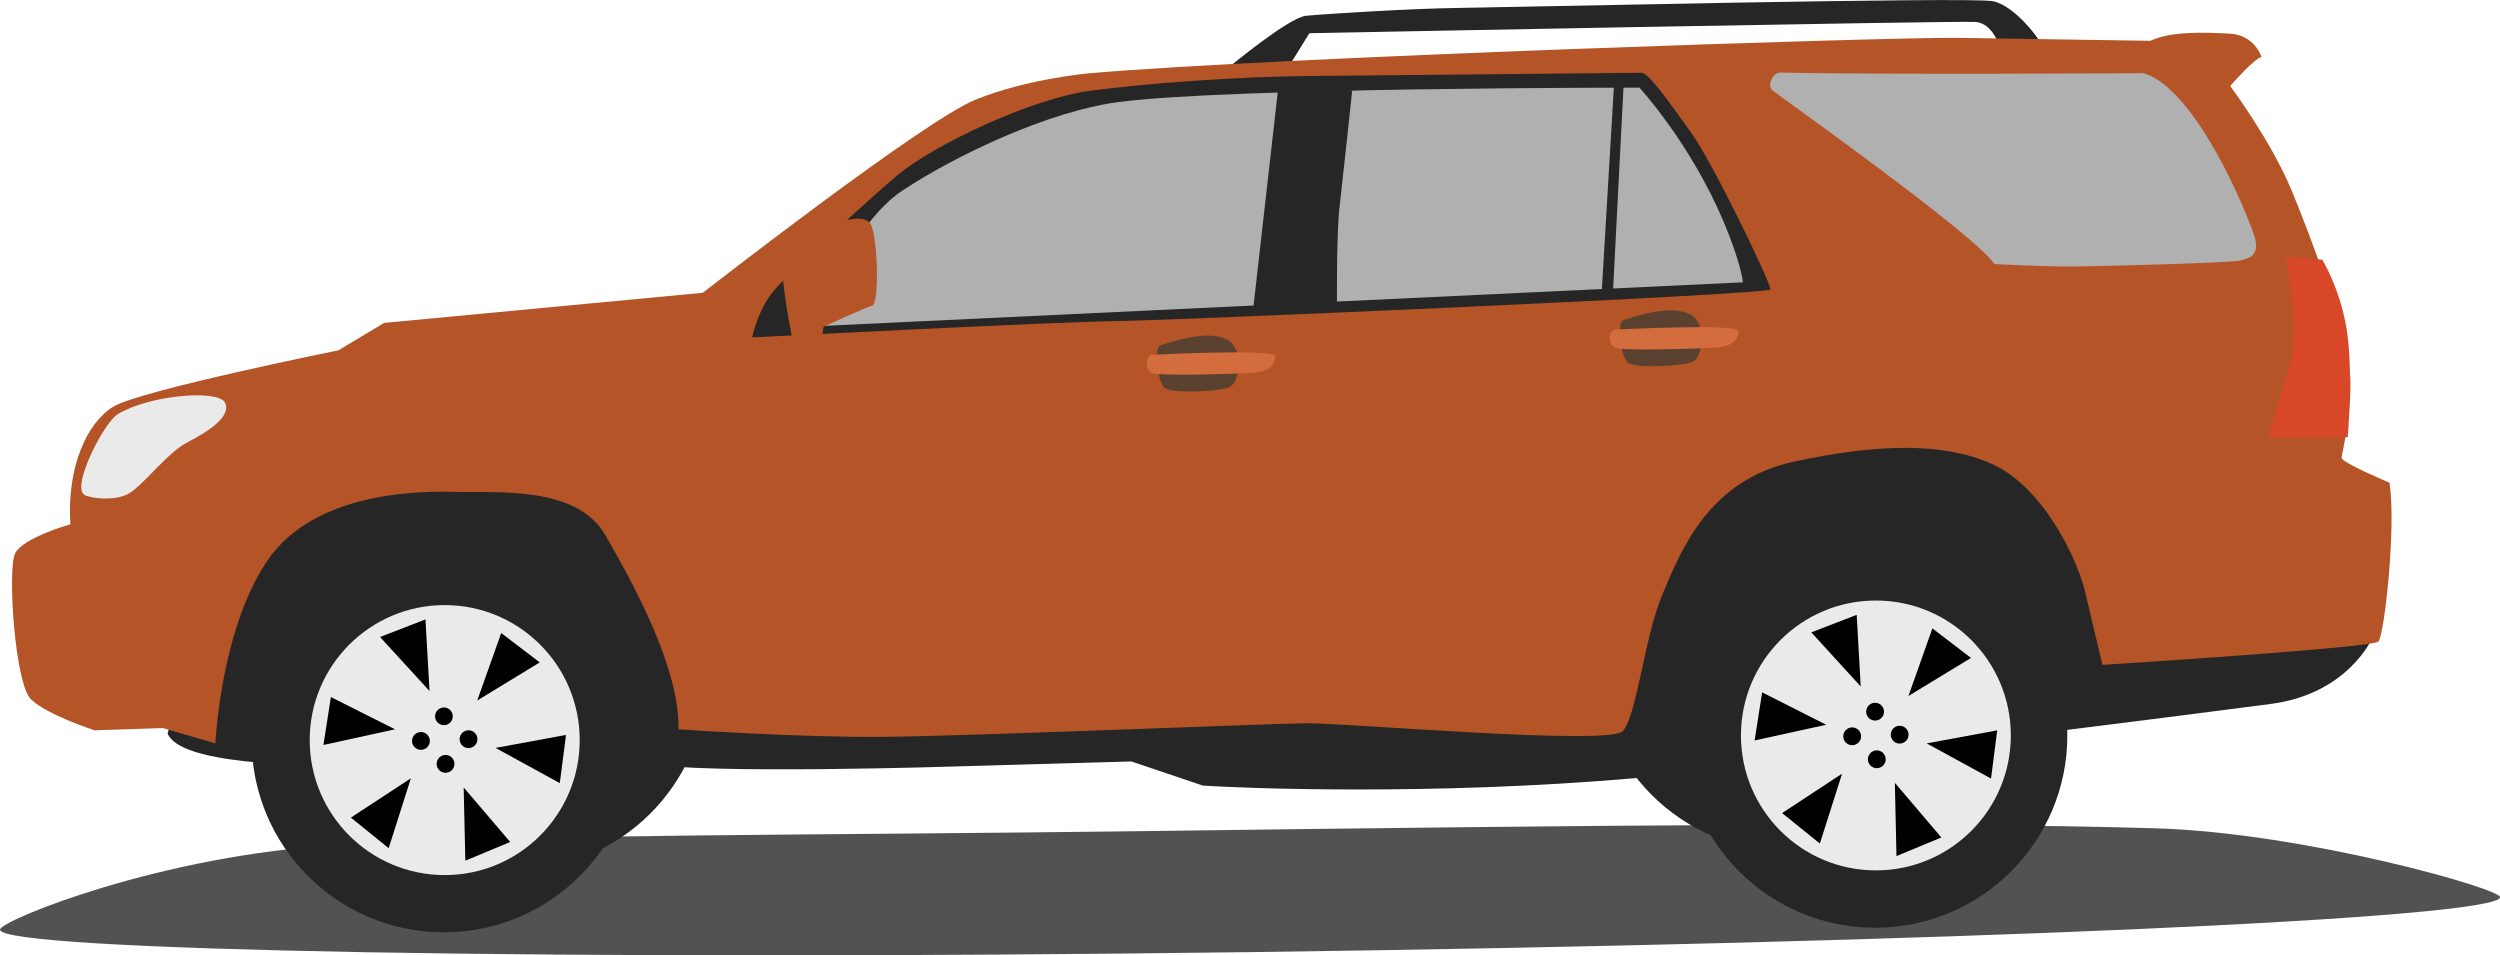 <svg height="15.875" width="41.539" xmlns="http://www.w3.org/2000/svg"><g transform="translate(-279.23 -172.062)"><path d="M320.771 186.968c.006.355-9.291.764-20.762.914-11.472.148-20.774-.018-20.779-.373-.001-.154 2.718-1.255 5.638-1.405 3.807-.194 7.217-.152 13.71-.237 6.932-.09 12.699-.155 16.475-.042 2.471.075 5.718 1.003 5.718 1.143z" fill="#515251"/><path d="M299.646 173.181s.995-.827 1.284-.857c.291-.029 1.792-.123 2.53-.13.737-.008 8.514-.188 8.884-.112.368.075.796.651.823.757l-.711.006s-.108-.395-.399-.418c-.291-.023-11.071.187-11.071.187l-.312.504-1.028.063z" fill="#262626"/><circle r="3.194" cy="183.319" cx="287.779" fill="#262626"/><circle r="3.195" cy="183.01" cx="308.932" fill="#262626"/><path d="M318.649 182.66s-.402.931-1.687 1.098-7.249.945-10.592 1.236c-3.345.289-6.484.166-7.154.121l-1.187-.401-2.78.079s-4.425.146-5.303-.052c-.877-.198-7.511.485-7.931-.489 0 0 .841-3.507 2.484-3.884 1.643-.376 4.623-.92 5.353 0 .729.919 1.37 3.332 1.37 3.332l14.047-.549s.643-2.889 2.183-3.264c1.54-.375 4.161-.916 5.3-.103 1.141.813 1.367 2.87 1.367 2.87s4.376-.043 4.53.006z" fill="#262626"/><circle r="3.194" cy="184.283" cx="310.386" fill="#262626"/><circle r="2.242" cy="184.282" cx="310.399" fill="#EAEAEA"/><circle r=".148" cy="183.887" cx="310.386"/><circle r=".148" cy="184.678" cx="310.414"/><circle r=".148" cy="184.296" cx="310.005"/><circle r=".148" cy="184.269" cx="310.794"/><path d="M309.326 182.569l.821.899-.067-1.19zM310.741 186.286l-.027-1.217.773.908zM308.384 184.365l1.189-.261-1.064-.538zM312.312 184.998l-1.069-.584 1.172-.217zM309.468 186.078l.369-1.161-.996.655zM311.979 182.994l-1.039.632.398-1.123z"/><circle r="3.194" cy="184.359" cx="286.605" fill="#262626"/><circle r="2.243" cy="184.359" cx="286.619" fill="#EAEAEA"/><circle r=".147" cy="183.964" cx="286.606"/><circle r=".148" cy="184.754" cx="286.633"/><circle r=".148" cy="184.373" cx="286.224"/><circle r=".148" cy="184.344" cx="287.015"/><path d="M285.545 182.646l.822.898-.068-1.19zM286.962 186.363l-.028-1.217.773.906zM284.604 184.44l1.189-.26-1.065-.536zM288.531 185.074l-1.067-.585 1.171-.216zM285.688 186.155l.369-1.161-.997.653zM288.198 183.068l-1.039.634.399-1.122z"/><path d="M314.163 183.109s4.479-.281 4.584-.387c.104-.107.299-1.927.186-2.639 0 0-.795-.334-.795-.413s.152-.608.146-1.268c-.007-.658-.63-2.34-.979-3.18-.351-.84-1.019-1.731-1.019-1.731s.417-.478.521-.479c0 0-.107-.368-.53-.391-.422-.022-.977-.043-1.317.119l-3.19-.049c-1.08-.016-11.333.321-14.438.588 0 0-1.03.089-1.896.44-.866.352-4.529 3.208-4.529 3.208l-5.294.5-.76.456s-3.289.665-3.735.933c-.445.268-.78 1.009-.719 1.958 0 0-.788.22-.918.483-.129.265-.004 2.162.262 2.423.267.261 1.06.517 1.06.517l1.133-.038.872.255s.087-1.899.867-3.04c.779-1.142 2.52-1.158 3.126-1.138.605.021 2.003-.125 2.484.713.483.839 1.235 2.203 1.219 3.231 0 0 2.005.139 3.428.125 1.424-.014 6.379-.22 7.01-.226.633-.006 5.014.373 5.248.133.235-.24.354-1.532.662-2.274.311-.74.773-1.905 2.195-2.208 1.42-.305 2.501-.315 3.293.047.797.361 1.359 1.463 1.523 2.067l.3 1.265z" fill="#B55527"/><path d="M308.806 173.267c-.108-.003-.229.214-.121.3.105.088 3.363 2.393 3.683 2.882 0 0 .828.045 1.335.041.512-.005 2.62-.062 2.742-.098.123-.036.352-.057.242-.407-.109-.351-.955-2.434-1.837-2.707 0 0-4.551.027-6.044-.011z" fill="#B1B0B1"/><path d="M306.501 173.271c.125-.002.468.498.822.986.357.488 1.34 2.525 1.323 2.614-.017.087-10.031.519-10.927.528-.896.008-5.991.269-5.991.269s.084-.441.361-.777c.278-.336 1.726-1.651 2.073-1.935.61-.499 2.202-1.252 3.168-1.384.965-.132 2.545-.237 3.547-.246l5.624-.055z" fill="#262626"/><path d="M306.47 173.518s.855.926 1.41 2.254c.291.698.309.981.309.981l-15.389.729s.511-1.657 1.438-2.263c.924-.606 2.431-1.306 3.553-1.458 1.807-.247 8.679-.243 8.679-.243z" fill="#B1B0B1"/><path d="M292.845 175.882s-.655.401-.597.902c.058.5.141.868.141.868l.5-.005.025-.157s.708-.324.812-.351c.106-.027.097-1.003-.012-1.318-.109-.315-.869.061-.869.061z" fill="#B55527"/><path d="M300.477 173.45s-.41 3.631-.423 3.731h1.391s-.012-1.19.041-1.663c.055-.474.211-1.952.211-1.952l-1.22-.116zM306.053 173.381l-.21 3.543.187-.001.182-3.543z" fill="#262626"/><path d="M298.512 177.799c-.118.039-.052.588.063.702.116.113.934.063 1.089-.01.157-.074.254-.633-.05-.788-.302-.156-.831.008-1.102.096z" fill="#5A412F"/><path d="M298.356 177.958s2.062-.107 2.062.023c.002.129-.082.258-.384.276-.3.017-1.547.058-1.662.002s-.115-.257-.016-.301z" fill="#D36D3E"/><path d="M306.206 177.38c-.117.038-.051.587.064.702.116.112.934.062 1.09-.011.158-.073.252-.633-.05-.788-.303-.154-.831.008-1.104.097z" fill="#5A412F"/><path d="M306.05 177.539s2.064-.106 2.066.023c.001.129-.084.259-.385.276-.301.018-1.549.058-1.664.002s-.117-.257-.017-.301z" fill="#D36D3E"/><path d="M317.208 176.331s.25 1.209.072 1.792c-.18.581-.357 1.215-.357 1.215l1.316-.013s.095-1.108-.018-1.793c-.111-.684-.406-1.156-.406-1.156l-.607-.045z" fill="#D84828"/><path d="M281.184 178.946c-.229.14-.777 1.207-.549 1.34.089.052.452.104.697-.004.245-.107.661-.691 1.012-.871.35-.179.732-.429.626-.657-.108-.227-1.263-.129-1.786.192z" fill="#EAEAEA"/></g></svg>